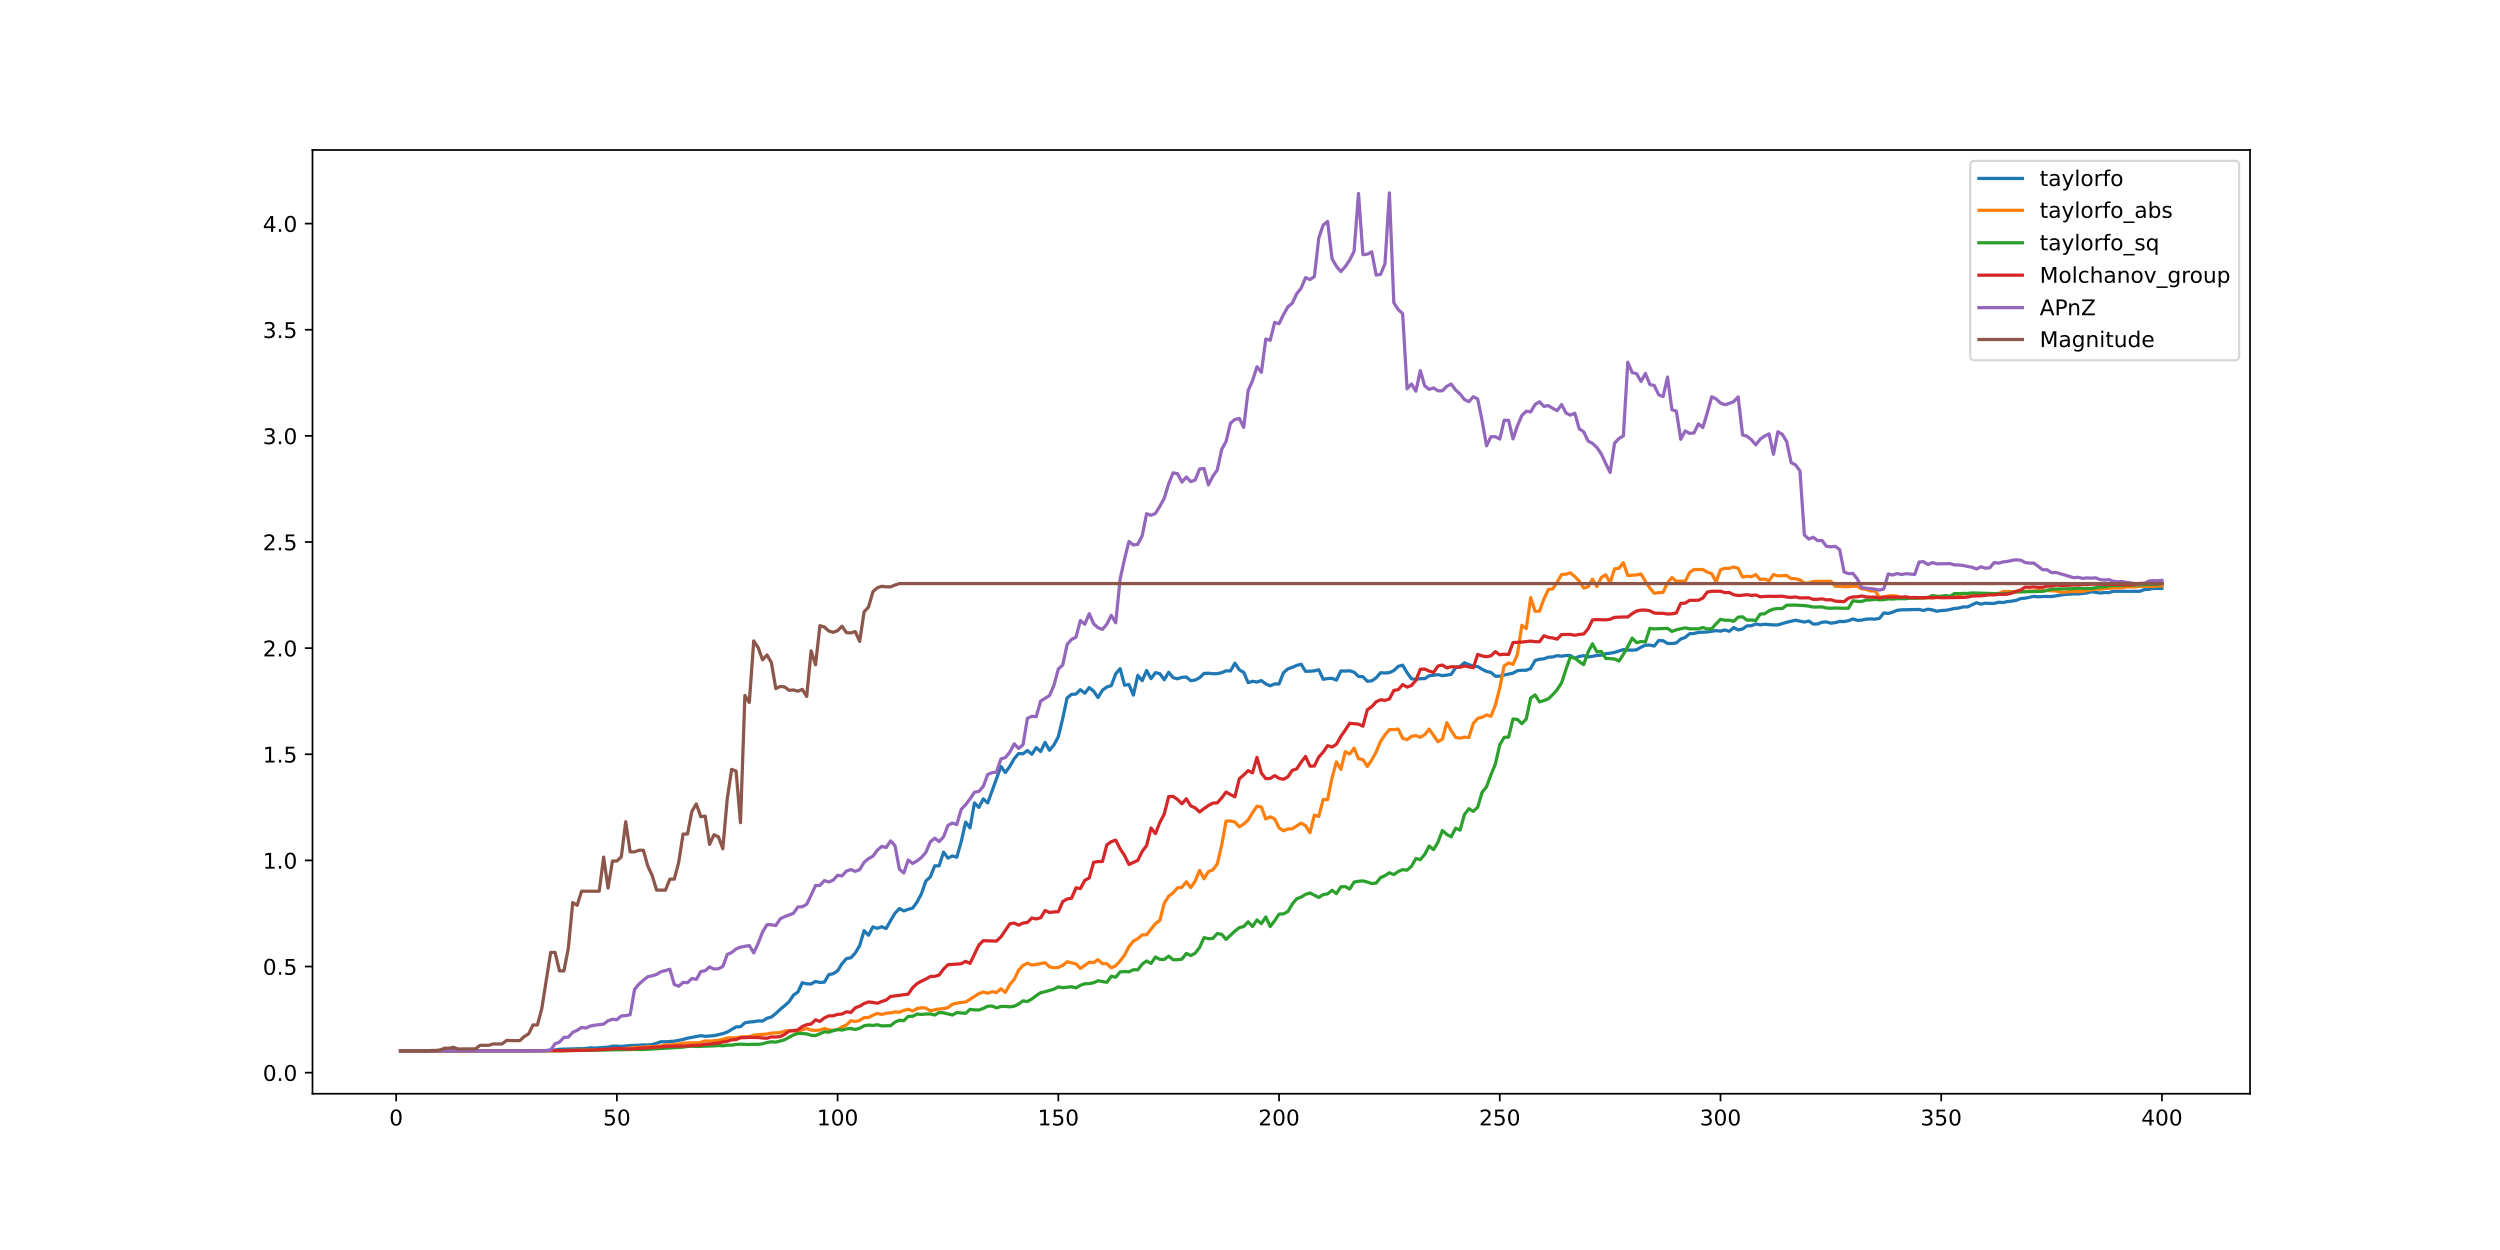 <?xml version="1.0" encoding="utf-8" standalone="no"?>
<!DOCTYPE svg PUBLIC "-//W3C//DTD SVG 1.1//EN"
  "http://www.w3.org/Graphics/SVG/1.1/DTD/svg11.dtd">
<!-- Created with matplotlib (https://matplotlib.org/) -->
<svg height="576pt" version="1.1" viewBox="0 0 1152 576" width="1152pt" xmlns="http://www.w3.org/2000/svg" xmlns:xlink="http://www.w3.org/1999/xlink">
 <defs>
  <style type="text/css">
*{stroke-linecap:butt;stroke-linejoin:round;}
  </style>
 </defs>
 <g id="figure_1">
  <g id="patch_1">
   <path d="M 0 576 
L 1152 576 
L 1152 0 
L 0 0 
z
" style="fill:#ffffff;"/>
  </g>
  <g id="axes_1">
   <g id="patch_2">
    <path d="M 144 504 
L 1036.8 504 
L 1036.8 69.12 
L 144 69.12 
z
" style="fill:#ffffff;"/>
   </g>
   <g id="matplotlib.axis_1">
    <g id="xtick_1">
     <g id="line2d_1">
      <defs>
       <path d="M 0 0 
L 0 3.5 
" id="m92edbae0d9" style="stroke:#000000;stroke-width:0.8;"/>
      </defs>
      <g>
       <use style="stroke:#000000;stroke-width:0.8;" x="182.548" xlink:href="#m92edbae0d9" y="504"/>
      </g>
     </g>
     <g id="text_1">
      <!-- 0 -->
      <defs>
       <path d="M 31.781 66.406 
Q 24.172 66.406 20.328 58.906 
Q 16.5 51.422 16.5 36.375 
Q 16.5 21.391 20.328 13.891 
Q 24.172 6.391 31.781 6.391 
Q 39.453 6.391 43.281 13.891 
Q 47.125 21.391 47.125 36.375 
Q 47.125 51.422 43.281 58.906 
Q 39.453 66.406 31.781 66.406 
z
M 31.781 74.219 
Q 44.047 74.219 50.516 64.516 
Q 56.984 54.828 56.984 36.375 
Q 56.984 17.969 50.516 8.266 
Q 44.047 -1.422 31.781 -1.422 
Q 19.531 -1.422 13.062 8.266 
Q 6.594 17.969 6.594 36.375 
Q 6.594 54.828 13.062 64.516 
Q 19.531 74.219 31.781 74.219 
z
" id="DejaVuSans-48"/>
      </defs>
      <g transform="translate(179.366 518.598)scale(0.1 -0.1)">
       <use xlink:href="#DejaVuSans-48"/>
      </g>
     </g>
    </g>
    <g id="xtick_2">
     <g id="line2d_2">
      <g>
       <use style="stroke:#000000;stroke-width:0.8;" x="284.256" xlink:href="#m92edbae0d9" y="504"/>
      </g>
     </g>
     <g id="text_2">
      <!-- 50 -->
      <defs>
       <path d="M 10.797 72.906 
L 49.516 72.906 
L 49.516 64.594 
L 19.828 64.594 
L 19.828 46.734 
Q 21.969 47.469 24.109 47.828 
Q 26.266 48.188 28.422 48.188 
Q 40.625 48.188 47.75 41.5 
Q 54.891 34.812 54.891 23.391 
Q 54.891 11.625 47.562 5.094 
Q 40.234 -1.422 26.906 -1.422 
Q 22.312 -1.422 17.547 -0.641 
Q 12.797 0.141 7.719 1.703 
L 7.719 11.625 
Q 12.109 9.234 16.797 8.062 
Q 21.484 6.891 26.703 6.891 
Q 35.156 6.891 40.078 11.328 
Q 45.016 15.766 45.016 23.391 
Q 45.016 31 40.078 35.438 
Q 35.156 39.891 26.703 39.891 
Q 22.75 39.891 18.812 39.016 
Q 14.891 38.141 10.797 36.281 
z
" id="DejaVuSans-53"/>
      </defs>
      <g transform="translate(277.894 518.598)scale(0.1 -0.1)">
       <use xlink:href="#DejaVuSans-53"/>
       <use x="63.623" xlink:href="#DejaVuSans-48"/>
      </g>
     </g>
    </g>
    <g id="xtick_3">
     <g id="line2d_3">
      <g>
       <use style="stroke:#000000;stroke-width:0.8;" x="385.965" xlink:href="#m92edbae0d9" y="504"/>
      </g>
     </g>
     <g id="text_3">
      <!-- 100 -->
      <defs>
       <path d="M 12.406 8.297 
L 28.516 8.297 
L 28.516 63.922 
L 10.984 60.406 
L 10.984 69.391 
L 28.422 72.906 
L 38.281 72.906 
L 38.281 8.297 
L 54.391 8.297 
L 54.391 0 
L 12.406 0 
z
" id="DejaVuSans-49"/>
      </defs>
      <g transform="translate(376.422 518.598)scale(0.1 -0.1)">
       <use xlink:href="#DejaVuSans-49"/>
       <use x="63.623" xlink:href="#DejaVuSans-48"/>
       <use x="127.246" xlink:href="#DejaVuSans-48"/>
      </g>
     </g>
    </g>
    <g id="xtick_4">
     <g id="line2d_4">
      <g>
       <use style="stroke:#000000;stroke-width:0.8;" x="487.674" xlink:href="#m92edbae0d9" y="504"/>
      </g>
     </g>
     <g id="text_4">
      <!-- 150 -->
      <g transform="translate(478.13 518.598)scale(0.1 -0.1)">
       <use xlink:href="#DejaVuSans-49"/>
       <use x="63.623" xlink:href="#DejaVuSans-53"/>
       <use x="127.246" xlink:href="#DejaVuSans-48"/>
      </g>
     </g>
    </g>
    <g id="xtick_5">
     <g id="line2d_5">
      <g>
       <use style="stroke:#000000;stroke-width:0.8;" x="589.383" xlink:href="#m92edbae0d9" y="504"/>
      </g>
     </g>
     <g id="text_5">
      <!-- 200 -->
      <defs>
       <path d="M 19.188 8.297 
L 53.609 8.297 
L 53.609 0 
L 7.328 0 
L 7.328 8.297 
Q 12.938 14.109 22.625 23.891 
Q 32.328 33.688 34.812 36.531 
Q 39.547 41.844 41.422 45.531 
Q 43.312 49.219 43.312 52.781 
Q 43.312 58.594 39.234 62.25 
Q 35.156 65.922 28.609 65.922 
Q 23.969 65.922 18.812 64.312 
Q 13.672 62.703 7.812 59.422 
L 7.812 69.391 
Q 13.766 71.781 18.938 73 
Q 24.125 74.219 28.422 74.219 
Q 39.75 74.219 46.484 68.547 
Q 53.219 62.891 53.219 53.422 
Q 53.219 48.922 51.531 44.891 
Q 49.859 40.875 45.406 35.406 
Q 44.188 33.984 37.641 27.219 
Q 31.109 20.453 19.188 8.297 
z
" id="DejaVuSans-50"/>
      </defs>
      <g transform="translate(579.839 518.598)scale(0.1 -0.1)">
       <use xlink:href="#DejaVuSans-50"/>
       <use x="63.623" xlink:href="#DejaVuSans-48"/>
       <use x="127.246" xlink:href="#DejaVuSans-48"/>
      </g>
     </g>
    </g>
    <g id="xtick_6">
     <g id="line2d_6">
      <g>
       <use style="stroke:#000000;stroke-width:0.8;" x="691.092" xlink:href="#m92edbae0d9" y="504"/>
      </g>
     </g>
     <g id="text_6">
      <!-- 250 -->
      <g transform="translate(681.548 518.598)scale(0.1 -0.1)">
       <use xlink:href="#DejaVuSans-50"/>
       <use x="63.623" xlink:href="#DejaVuSans-53"/>
       <use x="127.246" xlink:href="#DejaVuSans-48"/>
      </g>
     </g>
    </g>
    <g id="xtick_7">
     <g id="line2d_7">
      <g>
       <use style="stroke:#000000;stroke-width:0.8;" x="792.801" xlink:href="#m92edbae0d9" y="504"/>
      </g>
     </g>
     <g id="text_7">
      <!-- 300 -->
      <defs>
       <path d="M 40.578 39.312 
Q 47.656 37.797 51.625 33 
Q 55.609 28.219 55.609 21.188 
Q 55.609 10.406 48.188 4.484 
Q 40.766 -1.422 27.094 -1.422 
Q 22.516 -1.422 17.656 -0.516 
Q 12.797 0.391 7.625 2.203 
L 7.625 11.719 
Q 11.719 9.328 16.594 8.109 
Q 21.484 6.891 26.812 6.891 
Q 36.078 6.891 40.938 10.547 
Q 45.797 14.203 45.797 21.188 
Q 45.797 27.641 41.281 31.266 
Q 36.766 34.906 28.719 34.906 
L 20.219 34.906 
L 20.219 43.016 
L 29.109 43.016 
Q 36.375 43.016 40.234 45.922 
Q 44.094 48.828 44.094 54.297 
Q 44.094 59.906 40.109 62.906 
Q 36.141 65.922 28.719 65.922 
Q 24.656 65.922 20.016 65.031 
Q 15.375 64.156 9.812 62.312 
L 9.812 71.094 
Q 15.438 72.656 20.344 73.438 
Q 25.25 74.219 29.594 74.219 
Q 40.828 74.219 47.359 69.109 
Q 53.906 64.016 53.906 55.328 
Q 53.906 49.266 50.438 45.094 
Q 46.969 40.922 40.578 39.312 
z
" id="DejaVuSans-51"/>
      </defs>
      <g transform="translate(783.257 518.598)scale(0.1 -0.1)">
       <use xlink:href="#DejaVuSans-51"/>
       <use x="63.623" xlink:href="#DejaVuSans-48"/>
       <use x="127.246" xlink:href="#DejaVuSans-48"/>
      </g>
     </g>
    </g>
    <g id="xtick_8">
     <g id="line2d_8">
      <g>
       <use style="stroke:#000000;stroke-width:0.8;" x="894.509" xlink:href="#m92edbae0d9" y="504"/>
      </g>
     </g>
     <g id="text_8">
      <!-- 350 -->
      <g transform="translate(884.966 518.598)scale(0.1 -0.1)">
       <use xlink:href="#DejaVuSans-51"/>
       <use x="63.623" xlink:href="#DejaVuSans-53"/>
       <use x="127.246" xlink:href="#DejaVuSans-48"/>
      </g>
     </g>
    </g>
    <g id="xtick_9">
     <g id="line2d_9">
      <g>
       <use style="stroke:#000000;stroke-width:0.8;" x="996.218" xlink:href="#m92edbae0d9" y="504"/>
      </g>
     </g>
     <g id="text_9">
      <!-- 400 -->
      <defs>
       <path d="M 37.797 64.312 
L 12.891 25.391 
L 37.797 25.391 
z
M 35.203 72.906 
L 47.609 72.906 
L 47.609 25.391 
L 58.016 25.391 
L 58.016 17.188 
L 47.609 17.188 
L 47.609 0 
L 37.797 0 
L 37.797 17.188 
L 4.891 17.188 
L 4.891 26.703 
z
" id="DejaVuSans-52"/>
      </defs>
      <g transform="translate(986.674 518.598)scale(0.1 -0.1)">
       <use xlink:href="#DejaVuSans-52"/>
       <use x="63.623" xlink:href="#DejaVuSans-48"/>
       <use x="127.246" xlink:href="#DejaVuSans-48"/>
      </g>
     </g>
    </g>
   </g>
   <g id="matplotlib.axis_2">
    <g id="ytick_1">
     <g id="line2d_10">
      <defs>
       <path d="M 0 0 
L -3.5 0 
" id="m81c1255d1f" style="stroke:#000000;stroke-width:0.8;"/>
      </defs>
      <g>
       <use style="stroke:#000000;stroke-width:0.8;" x="144" xlink:href="#m81c1255d1f" y="494.293"/>
      </g>
     </g>
     <g id="text_10">
      <!-- 0.0 -->
      <defs>
       <path d="M 10.688 12.406 
L 21 12.406 
L 21 0 
L 10.688 0 
z
" id="DejaVuSans-46"/>
      </defs>
      <g transform="translate(121.097 498.092)scale(0.1 -0.1)">
       <use xlink:href="#DejaVuSans-48"/>
       <use x="63.623" xlink:href="#DejaVuSans-46"/>
       <use x="95.41" xlink:href="#DejaVuSans-48"/>
      </g>
     </g>
    </g>
    <g id="ytick_2">
     <g id="line2d_11">
      <g>
       <use style="stroke:#000000;stroke-width:0.8;" x="144" xlink:href="#m81c1255d1f" y="445.387"/>
      </g>
     </g>
     <g id="text_11">
      <!-- 0.5 -->
      <g transform="translate(121.097 449.186)scale(0.1 -0.1)">
       <use xlink:href="#DejaVuSans-48"/>
       <use x="63.623" xlink:href="#DejaVuSans-46"/>
       <use x="95.41" xlink:href="#DejaVuSans-53"/>
      </g>
     </g>
    </g>
    <g id="ytick_3">
     <g id="line2d_12">
      <g>
       <use style="stroke:#000000;stroke-width:0.8;" x="144" xlink:href="#m81c1255d1f" y="396.481"/>
      </g>
     </g>
     <g id="text_12">
      <!-- 1.0 -->
      <g transform="translate(121.097 400.28)scale(0.1 -0.1)">
       <use xlink:href="#DejaVuSans-49"/>
       <use x="63.623" xlink:href="#DejaVuSans-46"/>
       <use x="95.41" xlink:href="#DejaVuSans-48"/>
      </g>
     </g>
    </g>
    <g id="ytick_4">
     <g id="line2d_13">
      <g>
       <use style="stroke:#000000;stroke-width:0.8;" x="144" xlink:href="#m81c1255d1f" y="347.575"/>
      </g>
     </g>
     <g id="text_13">
      <!-- 1.5 -->
      <g transform="translate(121.097 351.374)scale(0.1 -0.1)">
       <use xlink:href="#DejaVuSans-49"/>
       <use x="63.623" xlink:href="#DejaVuSans-46"/>
       <use x="95.41" xlink:href="#DejaVuSans-53"/>
      </g>
     </g>
    </g>
    <g id="ytick_5">
     <g id="line2d_14">
      <g>
       <use style="stroke:#000000;stroke-width:0.8;" x="144" xlink:href="#m81c1255d1f" y="298.669"/>
      </g>
     </g>
     <g id="text_14">
      <!-- 2.0 -->
      <g transform="translate(121.097 302.468)scale(0.1 -0.1)">
       <use xlink:href="#DejaVuSans-50"/>
       <use x="63.623" xlink:href="#DejaVuSans-46"/>
       <use x="95.41" xlink:href="#DejaVuSans-48"/>
      </g>
     </g>
    </g>
    <g id="ytick_6">
     <g id="line2d_15">
      <g>
       <use style="stroke:#000000;stroke-width:0.8;" x="144" xlink:href="#m81c1255d1f" y="249.763"/>
      </g>
     </g>
     <g id="text_15">
      <!-- 2.5 -->
      <g transform="translate(121.097 253.563)scale(0.1 -0.1)">
       <use xlink:href="#DejaVuSans-50"/>
       <use x="63.623" xlink:href="#DejaVuSans-46"/>
       <use x="95.41" xlink:href="#DejaVuSans-53"/>
      </g>
     </g>
    </g>
    <g id="ytick_7">
     <g id="line2d_16">
      <g>
       <use style="stroke:#000000;stroke-width:0.8;" x="144" xlink:href="#m81c1255d1f" y="200.857"/>
      </g>
     </g>
     <g id="text_16">
      <!-- 3.0 -->
      <g transform="translate(121.097 204.657)scale(0.1 -0.1)">
       <use xlink:href="#DejaVuSans-51"/>
       <use x="63.623" xlink:href="#DejaVuSans-46"/>
       <use x="95.41" xlink:href="#DejaVuSans-48"/>
      </g>
     </g>
    </g>
    <g id="ytick_8">
     <g id="line2d_17">
      <g>
       <use style="stroke:#000000;stroke-width:0.8;" x="144" xlink:href="#m81c1255d1f" y="151.952"/>
      </g>
     </g>
     <g id="text_17">
      <!-- 3.5 -->
      <g transform="translate(121.097 155.751)scale(0.1 -0.1)">
       <use xlink:href="#DejaVuSans-51"/>
       <use x="63.623" xlink:href="#DejaVuSans-46"/>
       <use x="95.41" xlink:href="#DejaVuSans-53"/>
      </g>
     </g>
    </g>
    <g id="ytick_9">
     <g id="line2d_18">
      <g>
       <use style="stroke:#000000;stroke-width:0.8;" x="144" xlink:href="#m81c1255d1f" y="103.046"/>
      </g>
     </g>
     <g id="text_18">
      <!-- 4.0 -->
      <g transform="translate(121.097 106.845)scale(0.1 -0.1)">
       <use xlink:href="#DejaVuSans-52"/>
       <use x="63.623" xlink:href="#DejaVuSans-46"/>
       <use x="95.41" xlink:href="#DejaVuSans-48"/>
      </g>
     </g>
    </g>
   </g>
   <g id="line2d_19">
    <path clip-path="url(#pe3fe79b1be)" d="M 184.582 484.233 
L 251.71 484.137 
L 253.744 483.883 
L 255.778 483.839 
L 257.812 483.507 
L 265.949 483.258 
L 267.983 483.28 
L 270.017 483.129 
L 272.051 482.833 
L 274.086 482.965 
L 280.188 482.525 
L 282.222 482.069 
L 284.256 482.066 
L 286.291 482.206 
L 290.359 481.78 
L 294.427 481.645 
L 296.462 481.482 
L 298.496 481.518 
L 300.53 481.33 
L 302.564 480.736 
L 304.598 480.026 
L 306.632 480.043 
L 310.701 479.79 
L 314.769 478.989 
L 316.803 478.398 
L 322.906 477.241 
L 324.94 477.525 
L 329.008 477.238 
L 333.077 476.295 
L 335.111 475.573 
L 339.179 473.197 
L 341.213 473.091 
L 343.248 471.325 
L 345.282 470.958 
L 347.316 470.805 
L 349.35 470.433 
L 351.384 470.516 
L 353.418 469.221 
L 355.453 468.65 
L 357.487 467.024 
L 359.521 465.094 
L 361.555 463.44 
L 363.589 461.618 
L 365.624 458.548 
L 367.658 457.153 
L 369.692 452.836 
L 371.726 453.337 
L 373.76 453.424 
L 375.794 452.254 
L 377.829 452.711 
L 379.863 452.577 
L 381.897 449.112 
L 383.931 448.683 
L 385.965 447.37 
L 387.999 444.054 
L 390.034 441.715 
L 392.068 441.362 
L 394.102 439.141 
L 396.136 435.736 
L 398.17 428.851 
L 400.205 430.943 
L 402.239 427.11 
L 404.273 427.786 
L 406.307 427.064 
L 408.341 427.869 
L 410.375 424.229 
L 412.41 420.823 
L 414.444 418.666 
L 416.478 419.747 
L 418.512 419.015 
L 420.546 418.483 
L 422.58 415.669 
L 424.615 411.789 
L 426.649 405.95 
L 428.683 404.101 
L 430.717 398.962 
L 432.751 398.986 
L 434.786 392.662 
L 436.82 395.413 
L 438.854 394.437 
L 440.888 394.996 
L 442.922 387.876 
L 444.956 378.804 
L 446.991 381.499 
L 449.025 369.999 
L 451.059 372.051 
L 453.093 368.124 
L 455.127 369.985 
L 461.23 353.208 
L 463.264 355.98 
L 465.298 353.178 
L 467.332 349.595 
L 469.367 347.236 
L 471.401 347.348 
L 473.435 345.843 
L 475.469 347.576 
L 477.503 344.509 
L 479.537 346.305 
L 481.572 342.105 
L 483.606 345.729 
L 485.64 343.291 
L 487.674 339.452 
L 489.708 331.048 
L 491.742 321.563 
L 493.777 319.969 
L 495.811 319.82 
L 497.845 317.814 
L 499.879 319.425 
L 501.913 316.847 
L 503.948 318.488 
L 505.982 321.435 
L 508.016 318.043 
L 510.05 316.558 
L 512.084 315.928 
L 514.118 310.492 
L 516.153 308.127 
L 518.187 315.727 
L 520.221 315.416 
L 522.255 320.313 
L 524.289 311.234 
L 526.323 313.667 
L 528.358 308.982 
L 530.392 312.713 
L 532.426 309.949 
L 534.46 310.423 
L 536.494 313.228 
L 538.529 309.775 
L 540.563 312.274 
L 542.597 312.781 
L 544.631 312.115 
L 546.665 311.981 
L 548.699 313.653 
L 550.734 313.364 
L 552.768 312.294 
L 554.802 310.307 
L 556.836 310.233 
L 558.87 310.441 
L 560.904 310.423 
L 562.939 309.98 
L 564.973 309.117 
L 567.007 309.176 
L 569.041 305.607 
L 571.075 308.626 
L 573.11 309.853 
L 575.144 314.554 
L 577.178 313.943 
L 579.212 314.273 
L 581.246 313.622 
L 583.28 315.137 
L 585.315 316.037 
L 587.349 315.135 
L 589.383 315.187 
L 591.417 309.986 
L 593.451 308.217 
L 595.485 307.495 
L 597.52 306.612 
L 599.554 306.059 
L 601.588 309.333 
L 603.622 309.308 
L 605.656 309.127 
L 607.69 308.627 
L 609.725 313.016 
L 611.759 312.681 
L 613.793 312.577 
L 615.827 313.403 
L 617.861 309.181 
L 619.896 309.212 
L 621.93 309.115 
L 623.964 309.732 
L 625.998 311.689 
L 628.032 311.85 
L 630.066 313.923 
L 632.101 313.736 
L 634.135 312.341 
L 636.169 309.985 
L 638.203 310.131 
L 640.237 309.947 
L 642.271 308.983 
L 644.306 307.08 
L 646.34 306.505 
L 648.374 309.937 
L 650.408 312.784 
L 652.442 313.03 
L 654.477 312.733 
L 656.511 312.721 
L 658.545 311.395 
L 662.613 310.882 
L 664.647 311.346 
L 666.682 311.101 
L 668.716 310.721 
L 670.75 307.678 
L 672.784 307.059 
L 674.818 305.393 
L 676.852 306.269 
L 678.887 306.959 
L 680.921 307.148 
L 682.955 308.388 
L 684.989 309.405 
L 687.023 309.847 
L 689.058 311.599 
L 691.092 311.591 
L 693.126 311.038 
L 697.194 310.182 
L 699.228 309.048 
L 701.263 308.856 
L 703.297 308.86 
L 705.331 308.033 
L 707.365 304.356 
L 709.399 303.777 
L 711.433 303.579 
L 713.468 302.834 
L 715.502 302.737 
L 717.536 302.129 
L 719.57 302.374 
L 721.604 302.042 
L 723.639 302.063 
L 725.673 303.37 
L 727.707 302.468 
L 729.741 302.135 
L 731.775 302.694 
L 733.809 302.43 
L 735.844 302.012 
L 737.878 301.897 
L 739.912 301.21 
L 741.946 301.01 
L 743.98 300.631 
L 748.049 299.327 
L 750.083 299.537 
L 752.117 299.598 
L 754.151 299.412 
L 756.185 298.208 
L 758.22 297.305 
L 760.254 297.25 
L 762.288 297.699 
L 764.322 295.15 
L 766.356 295.252 
L 768.39 296.473 
L 770.425 296.547 
L 772.459 296.236 
L 774.493 294.463 
L 776.527 293.748 
L 778.561 292.01 
L 780.595 291.919 
L 782.63 291.406 
L 786.698 291.208 
L 790.766 290.592 
L 792.801 290.824 
L 794.835 290.301 
L 796.869 290.902 
L 798.903 289.174 
L 800.937 290.278 
L 802.971 289.836 
L 805.006 288.405 
L 807.04 288.345 
L 809.074 287.517 
L 811.108 287.924 
L 813.142 287.655 
L 817.211 287.979 
L 819.245 287.954 
L 823.313 286.758 
L 827.382 285.798 
L 831.45 286.636 
L 833.484 286.172 
L 835.518 287.571 
L 837.552 287.511 
L 839.587 286.729 
L 841.621 286.569 
L 843.655 287.158 
L 845.689 286.907 
L 847.723 286.355 
L 849.757 286.434 
L 851.792 286.019 
L 853.826 285.196 
L 855.86 285.851 
L 857.894 285.752 
L 859.928 285.282 
L 861.963 285.206 
L 863.997 285.288 
L 866.031 284.979 
L 868.065 282.432 
L 870.099 282.687 
L 872.133 282.094 
L 874.168 281.234 
L 876.202 281.008 
L 884.338 280.84 
L 886.373 281.32 
L 888.407 280.702 
L 890.441 281.049 
L 892.475 281.674 
L 894.509 281.342 
L 896.544 281.22 
L 898.578 280.867 
L 900.612 280.376 
L 902.646 280.184 
L 904.68 279.651 
L 906.714 279.651 
L 910.783 277.726 
L 912.817 278.401 
L 914.851 277.95 
L 916.885 278.072 
L 918.919 278.062 
L 920.954 277.503 
L 922.988 277.635 
L 925.022 277.207 
L 927.056 277.001 
L 929.09 276.629 
L 931.125 275.821 
L 933.159 275.636 
L 937.227 274.801 
L 939.261 275.01 
L 941.295 274.881 
L 945.364 274.867 
L 951.466 273.936 
L 955.535 273.647 
L 957.569 273.701 
L 961.637 273.245 
L 963.671 272.644 
L 967.74 273.26 
L 969.774 273.054 
L 971.808 273.068 
L 973.842 272.483 
L 979.945 272.486 
L 986.047 272.482 
L 988.081 271.688 
L 990.116 271.541 
L 992.15 271.177 
L 996.218 271.129 
L 996.218 271.129 
" style="fill:none;stroke:#1f77b4;stroke-linecap:square;stroke-width:1.5;"/>
   </g>
   <g id="line2d_20">
    <path clip-path="url(#pe3fe79b1be)" d="M 184.582 484.233 
L 257.812 484.15 
L 265.949 483.969 
L 272.051 483.793 
L 280.188 483.611 
L 290.359 482.987 
L 292.393 482.699 
L 296.462 482.541 
L 298.496 482.306 
L 300.53 482.328 
L 304.598 481.955 
L 306.632 481.429 
L 308.667 481.504 
L 312.735 481.069 
L 314.769 480.7 
L 318.837 480.532 
L 320.872 480.575 
L 322.906 480.32 
L 324.94 479.638 
L 326.974 479.755 
L 331.043 479.36 
L 333.077 478.919 
L 335.111 478.288 
L 339.179 478.197 
L 341.213 477.828 
L 345.282 477.67 
L 347.316 477.062 
L 349.35 476.727 
L 351.384 476.686 
L 353.418 476.473 
L 355.453 476.066 
L 359.521 475.821 
L 361.555 475.145 
L 363.589 474.954 
L 365.624 474.922 
L 367.658 475.346 
L 369.692 474.528 
L 371.726 473.881 
L 373.76 474.682 
L 375.794 474.829 
L 377.829 474.617 
L 379.863 473.936 
L 381.897 474.575 
L 383.931 474.808 
L 385.965 474.446 
L 387.999 473.205 
L 390.034 472.3 
L 392.068 470.353 
L 394.102 470.732 
L 396.136 470.201 
L 398.17 468.897 
L 400.205 468.865 
L 402.239 467.825 
L 404.273 466.964 
L 406.307 467.466 
L 408.341 466.909 
L 410.375 466.726 
L 412.41 466.309 
L 414.444 466.411 
L 416.478 465.607 
L 418.512 465.093 
L 420.546 465.871 
L 422.58 464.736 
L 424.615 464.367 
L 426.649 464.519 
L 428.683 465.807 
L 430.717 465.31 
L 432.751 464.941 
L 434.786 464.76 
L 436.82 464.31 
L 438.854 462.777 
L 440.888 462.243 
L 442.922 461.927 
L 444.956 461.738 
L 451.059 457.875 
L 453.093 457.092 
L 455.127 457.706 
L 457.161 456.963 
L 459.196 457.357 
L 461.23 455.618 
L 463.264 457.313 
L 465.298 453.668 
L 467.332 451.349 
L 469.367 447.1 
L 471.401 444.859 
L 473.435 443.848 
L 475.469 444.683 
L 477.503 444.415 
L 481.572 443.604 
L 483.606 445.483 
L 485.64 445.969 
L 487.674 445.801 
L 489.708 444.839 
L 491.742 443.169 
L 495.811 444.171 
L 497.845 446.262 
L 501.913 443.423 
L 503.948 443.538 
L 505.982 442.242 
L 508.016 444.089 
L 510.05 444.087 
L 512.084 445.964 
L 514.118 445.012 
L 516.153 442.846 
L 518.187 440.061 
L 520.221 436.202 
L 522.255 433.682 
L 524.289 432.542 
L 526.323 430.789 
L 528.358 430.725 
L 532.426 425.605 
L 534.46 424.127 
L 536.494 416.161 
L 538.529 412.969 
L 540.563 411.408 
L 542.597 409.132 
L 544.631 408.854 
L 546.665 406.318 
L 548.699 409 
L 550.734 405.989 
L 552.768 401.074 
L 554.802 404.905 
L 556.836 401.668 
L 558.87 400.808 
L 560.904 398.176 
L 562.939 389.53 
L 564.973 378.352 
L 567.007 378.306 
L 569.041 378.778 
L 571.075 381.004 
L 573.11 379.71 
L 575.144 377.87 
L 577.178 374.466 
L 579.212 371.502 
L 581.246 371.884 
L 583.28 377.408 
L 585.315 376.393 
L 587.349 377.335 
L 589.383 381.469 
L 591.417 382.804 
L 593.451 382.012 
L 595.485 381.892 
L 599.554 379.288 
L 601.588 380.453 
L 603.622 383.711 
L 605.656 375.575 
L 607.69 376.234 
L 609.725 368.402 
L 611.759 368.484 
L 613.793 358.456 
L 615.827 351.051 
L 617.861 354.554 
L 619.896 346.369 
L 621.93 347.464 
L 623.964 344.75 
L 625.998 349.607 
L 628.032 350.031 
L 630.066 353.17 
L 632.101 350.195 
L 634.135 346.489 
L 636.169 341.638 
L 638.203 338.625 
L 640.237 336.153 
L 642.271 336.207 
L 644.306 335.953 
L 646.34 340.227 
L 648.374 340.828 
L 650.408 339.315 
L 652.442 338.983 
L 654.477 339.747 
L 656.511 338.524 
L 658.545 335.973 
L 662.613 341.786 
L 664.647 340.596 
L 666.682 333.014 
L 668.716 336.672 
L 670.75 339.772 
L 672.784 340.155 
L 674.818 339.696 
L 676.852 339.818 
L 678.887 333.389 
L 680.921 331.019 
L 682.955 330.52 
L 684.989 329.441 
L 687.023 330.071 
L 689.058 324.948 
L 691.092 317.039 
L 693.126 306.823 
L 695.16 305.493 
L 697.194 306.115 
L 699.228 301.628 
L 701.263 288.105 
L 703.297 289.658 
L 705.331 275.404 
L 707.365 281.656 
L 709.399 281.611 
L 711.433 276.053 
L 713.468 271.621 
L 715.502 271.353 
L 717.536 268.267 
L 719.57 264.744 
L 721.604 264.581 
L 723.639 263.971 
L 725.673 265.68 
L 727.707 267.805 
L 729.741 270.98 
L 731.775 270.396 
L 733.809 266.909 
L 735.844 270.297 
L 737.878 266.118 
L 739.912 264.872 
L 741.946 268.567 
L 743.98 262.137 
L 746.014 261.815 
L 748.049 259.284 
L 750.083 265.213 
L 754.151 264.912 
L 756.185 264.476 
L 758.22 267.946 
L 760.254 270.999 
L 762.288 273.391 
L 764.322 273.1 
L 766.356 272.953 
L 768.39 268.549 
L 770.425 266.107 
L 772.459 267.931 
L 774.493 267.735 
L 776.527 267.907 
L 778.561 263.835 
L 780.595 262.409 
L 784.664 262.444 
L 786.698 263.65 
L 788.732 264.323 
L 790.766 268.124 
L 792.801 262.55 
L 794.835 261.887 
L 796.869 261.892 
L 798.903 261.248 
L 800.937 261.861 
L 802.971 265.913 
L 805.006 265.527 
L 807.04 265.788 
L 809.074 264.786 
L 811.108 267.06 
L 813.142 266.805 
L 815.176 267.572 
L 817.211 264.747 
L 819.245 265.361 
L 823.313 265.179 
L 825.347 266.67 
L 827.382 266.655 
L 829.416 267.241 
L 831.45 268.63 
L 833.484 268.696 
L 835.518 267.927 
L 839.587 267.853 
L 843.655 267.84 
L 845.689 270.171 
L 847.723 270.151 
L 849.757 270.314 
L 851.792 270.308 
L 853.826 270.109 
L 855.86 270.19 
L 857.894 271.342 
L 859.928 271.634 
L 861.963 272.289 
L 863.997 272.263 
L 866.031 275.242 
L 868.065 275.039 
L 870.099 274.653 
L 872.133 274.509 
L 874.168 274.706 
L 876.202 275.647 
L 878.236 275.76 
L 880.27 275.6 
L 882.304 275.591 
L 884.338 275.373 
L 888.407 275.475 
L 894.509 275.286 
L 898.578 274.776 
L 900.612 274.491 
L 902.646 274.422 
L 904.68 273.531 
L 906.714 273.74 
L 908.749 273.585 
L 914.851 273.592 
L 918.919 273.581 
L 920.954 273.576 
L 922.988 272.602 
L 927.056 272.576 
L 931.125 272.675 
L 935.193 272.363 
L 937.227 272.352 
L 939.261 272.11 
L 943.33 272.077 
L 945.364 272.244 
L 947.398 272.262 
L 949.432 272.873 
L 951.466 272.898 
L 953.5 272.618 
L 957.569 272.555 
L 959.603 272.527 
L 961.637 272.089 
L 965.706 271.451 
L 967.74 271.549 
L 969.774 271.2 
L 975.876 270.839 
L 977.911 270.849 
L 979.945 270.431 
L 984.013 270.447 
L 986.047 270.121 
L 992.15 270.27 
L 994.184 270 
L 996.218 270.001 
L 996.218 270.001 
" style="fill:none;stroke:#ff7f0e;stroke-linecap:square;stroke-width:1.5;"/>
   </g>
   <g id="line2d_21">
    <path clip-path="url(#pe3fe79b1be)" d="M 184.582 484.233 
L 259.846 484.124 
L 278.154 483.839 
L 292.393 483.583 
L 296.462 483.618 
L 300.53 483.391 
L 314.769 482.521 
L 316.803 482.181 
L 318.837 482.089 
L 320.872 482.222 
L 329.008 481.943 
L 331.043 481.754 
L 333.077 481.917 
L 335.111 481.58 
L 337.145 481.616 
L 339.179 481.271 
L 341.213 481.164 
L 345.282 481.316 
L 347.316 481.198 
L 349.35 481.235 
L 351.384 480.972 
L 353.418 480.393 
L 355.453 480.049 
L 357.487 480.214 
L 361.555 479.127 
L 363.589 477.958 
L 365.624 476.922 
L 367.658 476.16 
L 371.726 476.399 
L 373.76 477.058 
L 375.794 477.198 
L 379.863 475.446 
L 381.897 475.634 
L 383.931 474.945 
L 385.965 474.392 
L 387.999 474.666 
L 390.034 474.116 
L 392.068 473.938 
L 394.102 474.392 
L 396.136 473.809 
L 398.17 472.681 
L 400.205 472.345 
L 402.239 472.525 
L 404.273 472.2 
L 406.307 472.729 
L 410.375 472.627 
L 412.41 471.005 
L 414.444 470.14 
L 416.478 470.313 
L 418.512 468.338 
L 420.546 468.317 
L 422.58 467.27 
L 424.615 467.449 
L 426.649 467.275 
L 428.683 467.222 
L 430.717 467.721 
L 432.751 466.545 
L 434.786 466.702 
L 438.854 467.722 
L 440.888 466.593 
L 444.956 466.943 
L 446.991 465.125 
L 449.025 465.355 
L 451.059 465.395 
L 453.093 464.685 
L 455.127 463.676 
L 457.161 463.592 
L 459.196 464.419 
L 461.23 463.776 
L 463.264 463.747 
L 465.298 463.958 
L 467.332 463.65 
L 469.367 462.654 
L 471.401 461.185 
L 473.435 461.501 
L 475.469 460.346 
L 477.503 458.777 
L 479.537 457.434 
L 481.572 456.986 
L 485.64 455.81 
L 487.674 454.743 
L 489.708 455.136 
L 493.777 454.7 
L 495.811 455.21 
L 497.845 454.023 
L 499.879 453.322 
L 501.913 453.253 
L 503.948 452.859 
L 505.982 451.926 
L 510.05 452.657 
L 512.084 449.868 
L 514.118 450.287 
L 516.153 447.837 
L 518.187 447.697 
L 520.221 447.82 
L 522.255 446.848 
L 524.289 446.902 
L 526.323 444.273 
L 528.358 442.83 
L 530.392 443.976 
L 532.426 440.985 
L 534.46 442.084 
L 536.494 442.103 
L 538.529 440.585 
L 540.563 442.242 
L 542.597 442.258 
L 544.631 441.95 
L 546.665 439.342 
L 548.699 440.328 
L 550.734 439.246 
L 552.768 436.597 
L 554.802 432.065 
L 556.836 432.529 
L 558.87 432.453 
L 560.904 430.174 
L 562.939 430.538 
L 564.973 432.872 
L 569.041 429.035 
L 571.075 427.462 
L 573.11 426.918 
L 575.144 424.764 
L 577.178 426.93 
L 579.212 423.899 
L 581.246 425.603 
L 583.28 422.543 
L 585.315 426.975 
L 587.349 424.299 
L 589.383 421.238 
L 591.417 421.101 
L 593.451 420.046 
L 595.485 416.581 
L 597.52 414.161 
L 599.554 413.383 
L 601.588 412.137 
L 603.622 411.47 
L 607.69 413.533 
L 609.725 412.23 
L 611.759 411.914 
L 613.793 410.244 
L 615.827 411.795 
L 617.861 408.655 
L 619.896 408.541 
L 621.93 409.668 
L 623.964 406.461 
L 625.998 406.101 
L 628.032 405.924 
L 630.066 406.434 
L 632.101 407.148 
L 634.135 406.919 
L 636.169 404.4 
L 638.203 403.49 
L 640.237 402.17 
L 642.271 403.019 
L 644.306 401.602 
L 646.34 400.724 
L 648.374 400.96 
L 650.408 399.178 
L 652.442 395.596 
L 654.477 396.127 
L 656.511 393.708 
L 658.545 389.839 
L 660.579 391.49 
L 662.613 388.123 
L 664.647 382.708 
L 666.682 384.509 
L 668.716 385.599 
L 670.75 381.644 
L 672.784 382.538 
L 674.818 375.355 
L 676.852 372.643 
L 678.887 373.892 
L 680.921 371.935 
L 682.955 365.078 
L 684.989 362.549 
L 687.023 357.038 
L 689.058 352.11 
L 691.092 343.205 
L 693.126 339.759 
L 695.16 339.673 
L 697.194 331.294 
L 699.228 331.529 
L 701.263 333.466 
L 703.297 331.304 
L 705.331 321.669 
L 707.365 320.187 
L 709.399 323.454 
L 711.433 322.803 
L 713.468 322.03 
L 715.502 320.083 
L 717.536 317.8 
L 719.57 314.636 
L 721.604 308.431 
L 723.639 302.69 
L 725.673 303.242 
L 727.707 304.845 
L 729.741 306.28 
L 731.775 300.502 
L 733.809 296.662 
L 735.844 300.367 
L 737.878 300.186 
L 739.912 303.385 
L 743.98 303.64 
L 746.014 304.635 
L 748.049 301.517 
L 750.083 297.926 
L 752.117 294.055 
L 754.151 296.125 
L 756.185 295.635 
L 758.22 295.821 
L 760.254 289.535 
L 762.288 289.793 
L 768.39 289.542 
L 770.425 290.976 
L 772.459 290.209 
L 776.527 289.32 
L 778.561 289.737 
L 782.63 289.771 
L 784.664 289.153 
L 786.698 289.813 
L 788.732 289.756 
L 790.766 287.46 
L 792.801 285.39 
L 794.835 285.814 
L 796.869 285.802 
L 798.903 286.306 
L 800.937 284.379 
L 802.971 284.235 
L 805.006 285.752 
L 807.04 285.692 
L 809.074 285.929 
L 811.108 282.984 
L 813.142 282.818 
L 815.176 281.459 
L 817.211 280.663 
L 819.245 280.411 
L 821.279 280.448 
L 823.313 278.856 
L 827.382 278.838 
L 831.45 279.069 
L 833.484 279.316 
L 835.518 279.742 
L 839.587 279.675 
L 841.621 280.158 
L 843.655 280.289 
L 845.689 280.159 
L 849.757 280.289 
L 851.792 280.249 
L 853.826 276.822 
L 855.86 277.108 
L 857.894 277.171 
L 859.928 276.454 
L 861.963 276.47 
L 863.997 276.162 
L 866.031 276.382 
L 868.065 276.319 
L 870.099 275.963 
L 872.133 276.069 
L 874.168 275.856 
L 878.236 275.884 
L 880.27 275.586 
L 882.304 275.666 
L 888.407 275.395 
L 890.441 274.433 
L 892.475 274.776 
L 894.509 274.758 
L 896.544 274.446 
L 898.578 274.802 
L 900.612 273.48 
L 902.646 273.577 
L 904.68 273.43 
L 906.714 273.45 
L 908.749 273.211 
L 918.919 273.524 
L 920.954 273.48 
L 922.988 273.622 
L 925.022 273.479 
L 929.09 272.74 
L 933.159 272.684 
L 937.227 272.567 
L 941.295 272.513 
L 945.364 271.457 
L 951.466 271.336 
L 953.5 271.329 
L 957.569 271.102 
L 959.603 271.087 
L 961.637 271.251 
L 963.671 271.106 
L 965.706 270.837 
L 967.74 270.42 
L 969.774 270.432 
L 971.808 269.965 
L 973.842 269.828 
L 977.911 269.772 
L 979.945 269.561 
L 984.013 269.597 
L 990.116 269.348 
L 994.184 269.307 
L 996.218 268.883 
L 996.218 268.883 
" style="fill:none;stroke:#2ca02c;stroke-linecap:square;stroke-width:1.5;"/>
   </g>
   <g id="line2d_22">
    <path clip-path="url(#pe3fe79b1be)" d="M 184.582 484.233 
L 259.846 484.129 
L 267.983 483.988 
L 272.051 483.885 
L 282.222 483.346 
L 284.256 483.098 
L 290.359 483.434 
L 294.427 483.048 
L 300.53 482.73 
L 302.564 482.495 
L 304.598 482.426 
L 306.632 482.171 
L 316.803 481.959 
L 320.872 481.659 
L 322.906 481.609 
L 324.94 481.208 
L 326.974 481.114 
L 331.043 480.615 
L 333.077 480.141 
L 335.111 479.79 
L 337.145 479.171 
L 339.179 479.023 
L 341.213 478.204 
L 345.282 478.058 
L 349.35 478.078 
L 351.384 478.308 
L 353.418 478.426 
L 355.453 477.8 
L 357.487 477.864 
L 359.521 477.65 
L 361.555 476.661 
L 363.589 475.089 
L 365.624 474.92 
L 367.658 474.573 
L 369.692 473.019 
L 371.726 472.176 
L 373.76 471.874 
L 375.794 469.941 
L 377.829 470.674 
L 379.863 469.047 
L 381.897 468.139 
L 383.931 468.046 
L 385.965 467.43 
L 387.999 467.261 
L 390.034 466.211 
L 392.068 466.536 
L 394.102 464.4 
L 396.136 463.651 
L 398.17 462.431 
L 400.205 461.704 
L 402.239 461.91 
L 404.273 462.312 
L 406.307 461.475 
L 408.341 460.829 
L 410.375 459.185 
L 418.512 458.098 
L 420.546 455.139 
L 422.58 453.247 
L 424.615 452.106 
L 426.649 451.161 
L 428.683 449.976 
L 430.717 449.894 
L 432.751 449.307 
L 434.786 446.548 
L 436.82 444.545 
L 440.888 444.25 
L 442.922 444.094 
L 444.956 442.996 
L 446.991 443.931 
L 451.059 435.491 
L 453.093 433.491 
L 459.196 433.654 
L 461.23 431.72 
L 465.298 425.722 
L 467.332 425.341 
L 469.367 426.311 
L 471.401 425.325 
L 473.435 425.076 
L 475.469 423.019 
L 477.503 423.455 
L 479.537 422.896 
L 481.572 419.562 
L 483.606 420.456 
L 485.64 420.223 
L 487.674 420.114 
L 489.708 415.44 
L 491.742 414.244 
L 493.777 413.914 
L 495.811 409.099 
L 497.845 409.47 
L 499.879 405.653 
L 501.913 404.567 
L 503.948 397.356 
L 505.982 397.019 
L 508.016 396.972 
L 510.05 389.293 
L 512.084 387.832 
L 514.118 387.139 
L 516.153 391.124 
L 518.187 394.207 
L 520.221 398.37 
L 524.289 396.457 
L 526.323 392.314 
L 528.358 389.642 
L 530.392 381.551 
L 532.426 384.148 
L 534.46 378.969 
L 536.494 375.066 
L 538.529 367.07 
L 540.563 366.975 
L 542.597 368.395 
L 544.631 370.399 
L 546.665 368.051 
L 548.699 371.36 
L 550.734 372.289 
L 552.768 374.165 
L 554.802 372.593 
L 556.836 371.186 
L 558.87 370.084 
L 560.904 369.959 
L 562.939 367.693 
L 564.973 364.972 
L 567.007 366.146 
L 569.041 367.157 
L 571.075 358.844 
L 573.11 357.124 
L 575.144 355.119 
L 577.178 356.121 
L 579.212 349.019 
L 581.246 356.258 
L 583.28 358.816 
L 585.315 358.712 
L 587.349 357.386 
L 589.383 358.657 
L 591.417 359.085 
L 593.451 357.995 
L 595.485 354.977 
L 597.52 354.291 
L 599.554 351.209 
L 601.588 348.567 
L 603.622 353.026 
L 605.656 352.975 
L 607.69 348.829 
L 609.725 346.567 
L 611.759 343.585 
L 613.793 344.222 
L 615.827 342.977 
L 617.861 339.319 
L 619.896 336.413 
L 621.93 333.291 
L 625.998 333.682 
L 628.032 334.622 
L 630.066 327.054 
L 632.101 325.656 
L 634.135 323.396 
L 636.169 322.456 
L 638.203 322.738 
L 640.237 322.097 
L 642.271 318.126 
L 644.306 317.797 
L 646.34 315.467 
L 648.374 316.64 
L 650.408 315.879 
L 652.442 313.497 
L 654.477 308.384 
L 656.511 308.331 
L 658.545 309.209 
L 660.579 309.9 
L 662.613 306.906 
L 664.647 306.452 
L 666.682 307.769 
L 668.716 307.231 
L 670.75 307.292 
L 672.784 307.477 
L 674.818 306.864 
L 678.887 307.699 
L 680.921 301.558 
L 682.955 302.263 
L 684.989 302.624 
L 687.023 302.213 
L 689.058 300.273 
L 691.092 301.71 
L 693.126 301.469 
L 695.16 301.584 
L 697.194 296.08 
L 701.263 295.869 
L 705.331 295.421 
L 707.365 295.685 
L 709.399 295.7 
L 711.433 292.957 
L 713.468 293.707 
L 715.502 293.986 
L 717.536 294.509 
L 719.57 292.4 
L 723.639 292.365 
L 725.673 292.729 
L 727.707 292.335 
L 729.741 292.167 
L 731.775 289.773 
L 733.809 285.664 
L 735.844 285.519 
L 739.912 285.635 
L 741.946 285.358 
L 743.98 284.471 
L 748.049 284.294 
L 750.083 284.313 
L 752.117 282.752 
L 754.151 281.551 
L 756.185 281.152 
L 758.22 281.119 
L 760.254 281.456 
L 762.288 282.478 
L 764.322 282.605 
L 766.356 282.615 
L 768.39 282.941 
L 770.425 282.847 
L 772.459 282.457 
L 774.493 278.024 
L 776.527 277.934 
L 778.561 276.632 
L 782.63 276.59 
L 784.664 275.603 
L 786.698 272.828 
L 788.732 272.468 
L 792.801 272.441 
L 794.835 273.098 
L 796.869 273.023 
L 798.903 274.078 
L 800.937 274.419 
L 802.971 274.296 
L 805.006 274.021 
L 807.04 274.341 
L 809.074 274.171 
L 811.108 274.983 
L 815.176 274.745 
L 817.211 274.83 
L 821.279 274.735 
L 823.313 275.127 
L 825.347 275.26 
L 827.382 275.097 
L 829.416 275.514 
L 833.484 275.467 
L 835.518 276.187 
L 837.552 276.154 
L 839.587 275.938 
L 841.621 276.416 
L 843.655 276.349 
L 845.689 276.998 
L 849.757 277.242 
L 851.792 275.606 
L 853.826 275.076 
L 855.86 274.997 
L 857.894 274.629 
L 859.928 275.059 
L 861.963 275.159 
L 863.997 275.126 
L 866.031 275.602 
L 868.065 275.132 
L 876.202 275.163 
L 878.236 275.005 
L 880.27 275.407 
L 882.304 275.294 
L 884.338 275.46 
L 886.373 275.449 
L 888.407 275.27 
L 890.441 275.504 
L 892.475 275.225 
L 894.509 275.442 
L 904.68 275.29 
L 906.714 275.108 
L 908.749 274.66 
L 912.817 274.543 
L 916.885 274.075 
L 918.919 274.172 
L 920.954 273.825 
L 922.988 273.918 
L 925.022 273.777 
L 927.056 273.294 
L 929.09 272.444 
L 931.125 271.859 
L 933.159 270.558 
L 935.193 270.611 
L 937.227 270.444 
L 939.261 270.669 
L 941.295 270.615 
L 943.33 270.09 
L 945.364 270.01 
L 947.398 269.612 
L 949.432 269.742 
L 953.5 269.699 
L 955.535 269.495 
L 957.569 269.582 
L 959.603 269.257 
L 961.637 269.412 
L 963.671 269.145 
L 969.774 269.273 
L 975.876 269.298 
L 979.945 269.397 
L 984.013 269.358 
L 986.047 268.813 
L 996.218 268.931 
L 996.218 268.931 
" style="fill:none;stroke:#d62728;stroke-linecap:square;stroke-width:1.5;"/>
   </g>
   <g id="line2d_23">
    <path clip-path="url(#pe3fe79b1be)" d="M 184.582 484.233 
L 249.675 484.21 
L 253.744 483.897 
L 255.778 480.966 
L 257.812 480.192 
L 259.846 478.031 
L 261.881 477.936 
L 263.915 475.671 
L 265.949 474.794 
L 267.983 473.419 
L 270.017 473.739 
L 272.051 472.778 
L 274.086 472.408 
L 278.154 471.902 
L 280.188 470.361 
L 282.222 469.668 
L 284.256 469.877 
L 286.291 468.143 
L 288.325 467.996 
L 290.359 467.603 
L 292.393 455.949 
L 294.427 453.499 
L 296.462 451.683 
L 298.496 450.056 
L 300.53 449.64 
L 302.564 449.034 
L 304.598 447.759 
L 306.632 447.263 
L 308.667 446.605 
L 310.701 453.637 
L 312.735 454.446 
L 314.769 452.694 
L 316.803 452.825 
L 318.837 450.889 
L 320.872 451.303 
L 322.906 447.702 
L 324.94 447.284 
L 326.974 445.549 
L 329.008 446.535 
L 331.043 446.399 
L 333.077 445.354 
L 335.111 439.799 
L 337.145 438.939 
L 339.179 437.257 
L 341.213 436.44 
L 345.282 435.698 
L 347.316 439.091 
L 349.35 434.681 
L 351.384 429.492 
L 353.418 426.106 
L 355.453 426.116 
L 357.487 426.479 
L 359.521 423.403 
L 361.555 422.396 
L 365.624 420.837 
L 367.658 417.926 
L 369.692 417.832 
L 371.726 416.679 
L 373.76 412.496 
L 375.794 408.042 
L 377.829 407.993 
L 379.863 405.788 
L 381.897 406.411 
L 383.931 405.582 
L 385.965 403.344 
L 387.999 403.621 
L 390.034 401.402 
L 392.068 400.7 
L 394.102 401.521 
L 396.136 400.744 
L 398.17 397.36 
L 400.205 395.66 
L 402.239 394.53 
L 404.273 391.791 
L 406.307 390.014 
L 408.341 390.545 
L 410.375 387.486 
L 412.41 389.69 
L 414.444 400.563 
L 416.478 402.285 
L 418.512 396.302 
L 420.546 397.891 
L 422.58 396.706 
L 424.615 395.106 
L 426.649 392.734 
L 428.683 387.941 
L 430.717 386.244 
L 432.751 387.807 
L 434.786 385.623 
L 436.82 380.323 
L 438.854 379.268 
L 440.888 379.947 
L 442.922 372.942 
L 444.956 370.823 
L 446.991 368.111 
L 449.025 365.049 
L 451.059 364.72 
L 453.093 362.35 
L 455.127 356.888 
L 457.161 356.049 
L 459.196 355.773 
L 461.23 349.7 
L 463.264 349.102 
L 465.298 346.636 
L 467.332 342.757 
L 469.367 344.874 
L 471.401 343.171 
L 473.435 331.017 
L 475.469 330.058 
L 477.503 330.217 
L 479.537 323.026 
L 483.606 320.53 
L 485.64 315.831 
L 487.674 308.307 
L 489.708 306.42 
L 491.742 296.97 
L 493.777 294.641 
L 495.811 293.619 
L 497.845 285.941 
L 499.879 287.63 
L 501.913 282.774 
L 503.948 287.427 
L 505.982 289.258 
L 508.016 290.007 
L 510.05 287.598 
L 512.084 283.525 
L 514.118 286.977 
L 516.153 266.79 
L 518.187 257.588 
L 520.221 249.518 
L 522.255 251.114 
L 524.289 250.834 
L 526.323 246.853 
L 528.358 236.703 
L 530.392 237.438 
L 532.426 236.585 
L 534.46 233.284 
L 536.494 229.541 
L 538.529 222.925 
L 540.563 217.875 
L 542.597 218.28 
L 544.631 222.157 
L 546.665 219.799 
L 548.699 221.94 
L 550.734 221.199 
L 552.768 216.105 
L 554.802 215.87 
L 556.836 223.415 
L 558.87 219.463 
L 560.904 216.583 
L 562.939 207.162 
L 564.973 203.428 
L 567.007 194.991 
L 569.041 193.279 
L 571.075 192.809 
L 573.11 196.942 
L 575.144 179.95 
L 577.178 175.398 
L 579.212 168.994 
L 581.246 171.551 
L 583.28 156.208 
L 585.315 156.792 
L 587.349 148.586 
L 589.383 149.187 
L 591.417 144.996 
L 593.451 141.374 
L 595.485 139.706 
L 597.52 135.369 
L 599.554 132.808 
L 601.588 127.926 
L 603.622 128.805 
L 605.656 127.472 
L 607.69 109.702 
L 609.725 103.689 
L 611.759 102.027 
L 613.793 119.22 
L 615.827 122.735 
L 617.861 125.135 
L 619.896 122.843 
L 621.93 119.854 
L 623.964 115.777 
L 625.998 89.17 
L 628.032 117.354 
L 630.066 117.113 
L 632.101 116.057 
L 634.135 126.76 
L 636.169 126.434 
L 638.203 121.508 
L 640.237 88.887 
L 642.271 139.516 
L 644.306 142.633 
L 646.34 144.541 
L 648.374 179.181 
L 650.408 176.945 
L 652.442 180.261 
L 654.477 170.772 
L 656.511 177.781 
L 658.545 179.413 
L 660.579 178.761 
L 662.613 180.094 
L 664.647 180.053 
L 666.682 178.027 
L 668.716 176.946 
L 670.75 179.714 
L 672.784 181.54 
L 674.818 184.119 
L 676.852 185.101 
L 678.887 182.814 
L 680.921 183.829 
L 682.955 193.79 
L 684.989 205.439 
L 687.023 201.248 
L 689.058 201.236 
L 691.092 202.322 
L 693.126 193.644 
L 695.16 193.727 
L 697.194 202.264 
L 699.228 196.228 
L 701.263 191.471 
L 703.297 189.512 
L 705.331 189.819 
L 707.365 186.389 
L 709.399 185.151 
L 711.433 187.255 
L 713.468 186.894 
L 715.502 188.143 
L 717.536 189.197 
L 719.57 186.43 
L 721.604 190.298 
L 723.639 191.313 
L 725.673 190.393 
L 727.707 197.595 
L 729.741 198.947 
L 731.775 203.185 
L 733.809 204.324 
L 735.844 206.175 
L 737.878 209.195 
L 739.912 213.586 
L 741.946 217.69 
L 743.98 204.25 
L 746.014 202.039 
L 748.049 200.854 
L 750.083 166.906 
L 752.117 171.689 
L 754.151 172.199 
L 756.185 175.789 
L 758.22 172.071 
L 760.254 177.223 
L 762.288 177.638 
L 764.322 181.923 
L 766.356 182.718 
L 768.39 173.759 
L 770.425 188.775 
L 772.459 189.471 
L 774.493 202.408 
L 776.527 198.588 
L 778.561 199.698 
L 780.595 199.473 
L 782.63 195.31 
L 784.664 197.007 
L 786.698 190.309 
L 788.732 182.847 
L 790.766 183.794 
L 792.801 185.712 
L 794.835 186.476 
L 796.869 185.884 
L 798.903 185.081 
L 800.937 182.888 
L 802.971 200.425 
L 805.006 200.992 
L 807.04 202.651 
L 809.074 204.977 
L 811.108 202.369 
L 813.142 200.928 
L 815.176 199.912 
L 817.211 209.318 
L 819.245 198.94 
L 821.279 200.124 
L 823.313 203.502 
L 825.347 213.163 
L 827.382 214.233 
L 829.416 216.954 
L 831.45 246.527 
L 833.484 248.386 
L 835.518 247.573 
L 837.552 249.136 
L 839.587 249.014 
L 841.621 251.733 
L 843.655 251.975 
L 845.689 251.756 
L 847.723 253.257 
L 849.757 263.571 
L 851.792 264.33 
L 853.826 264.254 
L 855.86 266.81 
L 857.894 270.822 
L 863.997 271.468 
L 866.031 271.926 
L 868.065 271.367 
L 870.099 264.508 
L 872.133 264.978 
L 874.168 264.295 
L 876.202 264.743 
L 878.236 264.355 
L 882.304 264.699 
L 884.338 258.946 
L 886.373 258.838 
L 888.407 260.15 
L 890.441 259.224 
L 892.475 259.836 
L 898.578 259.715 
L 900.612 260.315 
L 902.646 260.353 
L 904.68 260.574 
L 906.714 261.051 
L 908.749 261.391 
L 910.783 262.174 
L 912.817 261.165 
L 914.851 261.82 
L 916.885 261.64 
L 918.919 259.213 
L 920.954 259.516 
L 922.988 258.936 
L 925.022 258.724 
L 927.056 258.214 
L 929.09 257.971 
L 931.125 258.123 
L 933.159 259.226 
L 935.193 259.473 
L 937.227 259.484 
L 941.295 262.557 
L 943.33 262.56 
L 945.364 263.883 
L 947.398 263.795 
L 951.466 264.98 
L 955.535 266.205 
L 957.569 266.012 
L 959.603 266.509 
L 961.637 266.313 
L 963.671 266.4 
L 965.706 266.27 
L 967.74 267.091 
L 969.774 267.297 
L 971.808 267.069 
L 973.842 267.877 
L 975.876 268.099 
L 977.911 267.993 
L 979.945 268.395 
L 981.979 268.624 
L 984.013 269.024 
L 988.081 268.885 
L 990.116 267.739 
L 992.15 267.557 
L 994.184 267.63 
L 996.218 267.423 
L 996.218 267.423 
" style="fill:none;stroke:#9467bd;stroke-linecap:square;stroke-width:1.5;"/>
   </g>
   <g id="line2d_24">
    <path clip-path="url(#pe3fe79b1be)" d="M 184.582 484.233 
L 196.787 484.233 
L 198.821 484.06 
L 200.855 484.06 
L 202.889 483.789 
L 204.924 483.017 
L 206.958 483.017 
L 208.992 482.611 
L 211.026 483.352 
L 219.163 483.327 
L 221.197 481.664 
L 225.265 481.664 
L 227.3 481.049 
L 231.368 481.049 
L 233.402 479.46 
L 239.505 479.538 
L 241.539 477.658 
L 243.573 476.425 
L 245.607 472.315 
L 247.641 472.315 
L 249.675 464.683 
L 253.744 438.888 
L 255.778 438.888 
L 257.812 447.398 
L 259.846 447.398 
L 261.881 436.99 
L 263.915 415.909 
L 265.949 417.152 
L 267.983 410.666 
L 276.12 410.666 
L 278.154 394.959 
L 280.188 409.219 
L 282.222 396.763 
L 284.256 396.763 
L 286.291 394.852 
L 288.325 378.684 
L 290.359 392.538 
L 292.393 392.538 
L 294.427 391.792 
L 296.462 391.792 
L 298.496 399.023 
L 300.53 403.487 
L 302.564 410.163 
L 306.632 410.163 
L 308.667 405.104 
L 310.701 405.104 
L 312.735 397.39 
L 314.769 384.314 
L 316.803 384.314 
L 318.837 373.862 
L 320.872 370.449 
L 322.906 376.323 
L 324.94 376.082 
L 326.974 389.084 
L 329.008 384.637 
L 331.043 385.585 
L 333.077 391.106 
L 335.111 368.035 
L 337.145 354.548 
L 339.179 355.294 
L 341.213 379.065 
L 343.248 320.482 
L 345.282 323.711 
L 347.316 295.334 
L 349.35 298.37 
L 351.384 304.061 
L 353.418 301.788 
L 355.453 305.3 
L 357.487 317.317 
L 359.521 316.315 
L 361.555 316.542 
L 363.589 318.087 
L 365.624 317.925 
L 367.658 318.514 
L 369.692 317.667 
L 371.726 320.912 
L 373.76 299.907 
L 375.794 306.329 
L 377.829 288.287 
L 379.863 288.921 
L 381.897 290.767 
L 383.931 291.371 
L 385.965 290.6 
L 387.999 288.551 
L 390.034 291.504 
L 392.068 291.651 
L 394.102 291.017 
L 396.136 295.561 
L 398.17 281.965 
L 400.205 279.725 
L 402.239 272.661 
L 404.273 270.824 
L 406.307 270.149 
L 408.341 270.419 
L 410.375 270.407 
L 412.41 269.584 
L 414.444 268.894 
L 996.218 268.894 
L 996.218 268.894 
" style="fill:none;stroke:#8c564b;stroke-linecap:square;stroke-width:1.5;"/>
   </g>
   <g id="patch_3">
    <path d="M 144 504 
L 144 69.12 
" style="fill:none;stroke:#000000;stroke-linecap:square;stroke-linejoin:miter;stroke-width:0.8;"/>
   </g>
   <g id="patch_4">
    <path d="M 1036.8 504 
L 1036.8 69.12 
" style="fill:none;stroke:#000000;stroke-linecap:square;stroke-linejoin:miter;stroke-width:0.8;"/>
   </g>
   <g id="patch_5">
    <path d="M 144 504 
L 1036.8 504 
" style="fill:none;stroke:#000000;stroke-linecap:square;stroke-linejoin:miter;stroke-width:0.8;"/>
   </g>
   <g id="patch_6">
    <path d="M 144 69.12 
L 1036.8 69.12 
" style="fill:none;stroke:#000000;stroke-linecap:square;stroke-linejoin:miter;stroke-width:0.8;"/>
   </g>
   <g id="legend_1">
    <g id="patch_7">
     <path d="M 909.897 166.023 
L 1029.8 166.023 
Q 1031.8 166.023 1031.8 164.023 
L 1031.8 76.12 
Q 1031.8 74.12 1029.8 74.12 
L 909.897 74.12 
Q 907.897 74.12 907.897 76.12 
L 907.897 164.023 
Q 907.897 166.023 909.897 166.023 
z
" style="fill:#ffffff;opacity:0.8;stroke:#cccccc;stroke-linejoin:miter;"/>
    </g>
    <g id="line2d_25">
     <path d="M 911.897 82.218 
L 931.897 82.218 
" style="fill:none;stroke:#1f77b4;stroke-linecap:square;stroke-width:1.5;"/>
    </g>
    <g id="line2d_26"/>
    <g id="text_19">
     <!-- taylorfo -->
     <defs>
      <path d="M 18.312 70.219 
L 18.312 54.688 
L 36.812 54.688 
L 36.812 47.703 
L 18.312 47.703 
L 18.312 18.016 
Q 18.312 11.328 20.141 9.422 
Q 21.969 7.516 27.594 7.516 
L 36.812 7.516 
L 36.812 0 
L 27.594 0 
Q 17.188 0 13.234 3.875 
Q 9.281 7.766 9.281 18.016 
L 9.281 47.703 
L 2.688 47.703 
L 2.688 54.688 
L 9.281 54.688 
L 9.281 70.219 
z
" id="DejaVuSans-116"/>
      <path d="M 34.281 27.484 
Q 23.391 27.484 19.188 25 
Q 14.984 22.516 14.984 16.5 
Q 14.984 11.719 18.141 8.906 
Q 21.297 6.109 26.703 6.109 
Q 34.188 6.109 38.703 11.406 
Q 43.219 16.703 43.219 25.484 
L 43.219 27.484 
z
M 52.203 31.203 
L 52.203 0 
L 43.219 0 
L 43.219 8.297 
Q 40.141 3.328 35.547 0.953 
Q 30.953 -1.422 24.312 -1.422 
Q 15.922 -1.422 10.953 3.297 
Q 6 8.016 6 15.922 
Q 6 25.141 12.172 29.828 
Q 18.359 34.516 30.609 34.516 
L 43.219 34.516 
L 43.219 35.406 
Q 43.219 41.609 39.141 45 
Q 35.062 48.391 27.688 48.391 
Q 23 48.391 18.547 47.266 
Q 14.109 46.141 10.016 43.891 
L 10.016 52.203 
Q 14.938 54.109 19.578 55.047 
Q 24.219 56 28.609 56 
Q 40.484 56 46.344 49.844 
Q 52.203 43.703 52.203 31.203 
z
" id="DejaVuSans-97"/>
      <path d="M 32.172 -5.078 
Q 28.375 -14.844 24.75 -17.812 
Q 21.141 -20.797 15.094 -20.797 
L 7.906 -20.797 
L 7.906 -13.281 
L 13.188 -13.281 
Q 16.891 -13.281 18.938 -11.516 
Q 21 -9.766 23.484 -3.219 
L 25.094 0.875 
L 2.984 54.688 
L 12.5 54.688 
L 29.594 11.922 
L 46.688 54.688 
L 56.203 54.688 
z
" id="DejaVuSans-121"/>
      <path d="M 9.422 75.984 
L 18.406 75.984 
L 18.406 0 
L 9.422 0 
z
" id="DejaVuSans-108"/>
      <path d="M 30.609 48.391 
Q 23.391 48.391 19.188 42.75 
Q 14.984 37.109 14.984 27.297 
Q 14.984 17.484 19.156 11.844 
Q 23.344 6.203 30.609 6.203 
Q 37.797 6.203 41.984 11.859 
Q 46.188 17.531 46.188 27.297 
Q 46.188 37.016 41.984 42.703 
Q 37.797 48.391 30.609 48.391 
z
M 30.609 56 
Q 42.328 56 49.016 48.375 
Q 55.719 40.766 55.719 27.297 
Q 55.719 13.875 49.016 6.219 
Q 42.328 -1.422 30.609 -1.422 
Q 18.844 -1.422 12.172 6.219 
Q 5.516 13.875 5.516 27.297 
Q 5.516 40.766 12.172 48.375 
Q 18.844 56 30.609 56 
z
" id="DejaVuSans-111"/>
      <path d="M 41.109 46.297 
Q 39.594 47.172 37.812 47.578 
Q 36.031 48 33.891 48 
Q 26.266 48 22.188 43.047 
Q 18.109 38.094 18.109 28.812 
L 18.109 0 
L 9.078 0 
L 9.078 54.688 
L 18.109 54.688 
L 18.109 46.188 
Q 20.953 51.172 25.484 53.578 
Q 30.031 56 36.531 56 
Q 37.453 56 38.578 55.875 
Q 39.703 55.766 41.062 55.516 
z
" id="DejaVuSans-114"/>
      <path d="M 37.109 75.984 
L 37.109 68.5 
L 28.516 68.5 
Q 23.688 68.5 21.797 66.547 
Q 19.922 64.594 19.922 59.516 
L 19.922 54.688 
L 34.719 54.688 
L 34.719 47.703 
L 19.922 47.703 
L 19.922 0 
L 10.891 0 
L 10.891 47.703 
L 2.297 47.703 
L 2.297 54.688 
L 10.891 54.688 
L 10.891 58.5 
Q 10.891 67.625 15.141 71.797 
Q 19.391 75.984 28.609 75.984 
z
" id="DejaVuSans-102"/>
     </defs>
     <g transform="translate(939.897 85.718)scale(0.1 -0.1)">
      <use xlink:href="#DejaVuSans-116"/>
      <use x="39.209" xlink:href="#DejaVuSans-97"/>
      <use x="100.488" xlink:href="#DejaVuSans-121"/>
      <use x="159.668" xlink:href="#DejaVuSans-108"/>
      <use x="187.451" xlink:href="#DejaVuSans-111"/>
      <use x="248.633" xlink:href="#DejaVuSans-114"/>
      <use x="289.746" xlink:href="#DejaVuSans-102"/>
      <use x="324.951" xlink:href="#DejaVuSans-111"/>
     </g>
    </g>
    <g id="line2d_27">
     <path d="M 911.897 96.897 
L 931.897 96.897 
" style="fill:none;stroke:#ff7f0e;stroke-linecap:square;stroke-width:1.5;"/>
    </g>
    <g id="line2d_28"/>
    <g id="text_20">
     <!-- taylorfo_abs -->
     <defs>
      <path d="M 50.984 -16.609 
L 50.984 -23.578 
L -0.984 -23.578 
L -0.984 -16.609 
z
" id="DejaVuSans-95"/>
      <path d="M 48.688 27.297 
Q 48.688 37.203 44.609 42.844 
Q 40.531 48.484 33.406 48.484 
Q 26.266 48.484 22.188 42.844 
Q 18.109 37.203 18.109 27.297 
Q 18.109 17.391 22.188 11.75 
Q 26.266 6.109 33.406 6.109 
Q 40.531 6.109 44.609 11.75 
Q 48.688 17.391 48.688 27.297 
z
M 18.109 46.391 
Q 20.953 51.266 25.266 53.625 
Q 29.594 56 35.594 56 
Q 45.562 56 51.781 48.094 
Q 58.016 40.188 58.016 27.297 
Q 58.016 14.406 51.781 6.484 
Q 45.562 -1.422 35.594 -1.422 
Q 29.594 -1.422 25.266 0.953 
Q 20.953 3.328 18.109 8.203 
L 18.109 0 
L 9.078 0 
L 9.078 75.984 
L 18.109 75.984 
z
" id="DejaVuSans-98"/>
      <path d="M 44.281 53.078 
L 44.281 44.578 
Q 40.484 46.531 36.375 47.5 
Q 32.281 48.484 27.875 48.484 
Q 21.188 48.484 17.844 46.438 
Q 14.5 44.391 14.5 40.281 
Q 14.5 37.156 16.891 35.375 
Q 19.281 33.594 26.516 31.984 
L 29.594 31.297 
Q 39.156 29.25 43.188 25.516 
Q 47.219 21.781 47.219 15.094 
Q 47.219 7.469 41.188 3.016 
Q 35.156 -1.422 24.609 -1.422 
Q 20.219 -1.422 15.453 -0.562 
Q 10.688 0.297 5.422 2 
L 5.422 11.281 
Q 10.406 8.688 15.234 7.391 
Q 20.062 6.109 24.812 6.109 
Q 31.156 6.109 34.562 8.281 
Q 37.984 10.453 37.984 14.406 
Q 37.984 18.062 35.516 20.016 
Q 33.062 21.969 24.703 23.781 
L 21.578 24.516 
Q 13.234 26.266 9.516 29.906 
Q 5.812 33.547 5.812 39.891 
Q 5.812 47.609 11.281 51.797 
Q 16.75 56 26.812 56 
Q 31.781 56 36.172 55.266 
Q 40.578 54.547 44.281 53.078 
z
" id="DejaVuSans-115"/>
     </defs>
     <g transform="translate(939.897 100.397)scale(0.1 -0.1)">
      <use xlink:href="#DejaVuSans-116"/>
      <use x="39.209" xlink:href="#DejaVuSans-97"/>
      <use x="100.488" xlink:href="#DejaVuSans-121"/>
      <use x="159.668" xlink:href="#DejaVuSans-108"/>
      <use x="187.451" xlink:href="#DejaVuSans-111"/>
      <use x="248.633" xlink:href="#DejaVuSans-114"/>
      <use x="289.746" xlink:href="#DejaVuSans-102"/>
      <use x="324.951" xlink:href="#DejaVuSans-111"/>
      <use x="386.133" xlink:href="#DejaVuSans-95"/>
      <use x="436.133" xlink:href="#DejaVuSans-97"/>
      <use x="497.412" xlink:href="#DejaVuSans-98"/>
      <use x="560.889" xlink:href="#DejaVuSans-115"/>
     </g>
    </g>
    <g id="line2d_29">
     <path d="M 911.897 111.853 
L 931.897 111.853 
" style="fill:none;stroke:#2ca02c;stroke-linecap:square;stroke-width:1.5;"/>
    </g>
    <g id="line2d_30"/>
    <g id="text_21">
     <!-- taylorfo_sq -->
     <defs>
      <path d="M 14.797 27.297 
Q 14.797 17.391 18.875 11.75 
Q 22.953 6.109 30.078 6.109 
Q 37.203 6.109 41.297 11.75 
Q 45.406 17.391 45.406 27.297 
Q 45.406 37.203 41.297 42.844 
Q 37.203 48.484 30.078 48.484 
Q 22.953 48.484 18.875 42.844 
Q 14.797 37.203 14.797 27.297 
z
M 45.406 8.203 
Q 42.578 3.328 38.25 0.953 
Q 33.938 -1.422 27.875 -1.422 
Q 17.969 -1.422 11.734 6.484 
Q 5.516 14.406 5.516 27.297 
Q 5.516 40.188 11.734 48.094 
Q 17.969 56 27.875 56 
Q 33.938 56 38.25 53.625 
Q 42.578 51.266 45.406 46.391 
L 45.406 54.688 
L 54.391 54.688 
L 54.391 -20.797 
L 45.406 -20.797 
z
" id="DejaVuSans-113"/>
     </defs>
     <g transform="translate(939.897 115.353)scale(0.1 -0.1)">
      <use xlink:href="#DejaVuSans-116"/>
      <use x="39.209" xlink:href="#DejaVuSans-97"/>
      <use x="100.488" xlink:href="#DejaVuSans-121"/>
      <use x="159.668" xlink:href="#DejaVuSans-108"/>
      <use x="187.451" xlink:href="#DejaVuSans-111"/>
      <use x="248.633" xlink:href="#DejaVuSans-114"/>
      <use x="289.746" xlink:href="#DejaVuSans-102"/>
      <use x="324.951" xlink:href="#DejaVuSans-111"/>
      <use x="386.133" xlink:href="#DejaVuSans-95"/>
      <use x="436.133" xlink:href="#DejaVuSans-115"/>
      <use x="488.232" xlink:href="#DejaVuSans-113"/>
     </g>
    </g>
    <g id="line2d_31">
     <path d="M 911.897 126.809 
L 931.897 126.809 
" style="fill:none;stroke:#d62728;stroke-linecap:square;stroke-width:1.5;"/>
    </g>
    <g id="line2d_32"/>
    <g id="text_22">
     <!-- Molchanov_group -->
     <defs>
      <path d="M 9.812 72.906 
L 24.516 72.906 
L 43.109 23.297 
L 61.812 72.906 
L 76.516 72.906 
L 76.516 0 
L 66.891 0 
L 66.891 64.016 
L 48.094 14.016 
L 38.188 14.016 
L 19.391 64.016 
L 19.391 0 
L 9.812 0 
z
" id="DejaVuSans-77"/>
      <path d="M 48.781 52.594 
L 48.781 44.188 
Q 44.969 46.297 41.141 47.344 
Q 37.312 48.391 33.406 48.391 
Q 24.656 48.391 19.812 42.844 
Q 14.984 37.312 14.984 27.297 
Q 14.984 17.281 19.812 11.734 
Q 24.656 6.203 33.406 6.203 
Q 37.312 6.203 41.141 7.25 
Q 44.969 8.297 48.781 10.406 
L 48.781 2.094 
Q 45.016 0.344 40.984 -0.531 
Q 36.969 -1.422 32.422 -1.422 
Q 20.062 -1.422 12.781 6.344 
Q 5.516 14.109 5.516 27.297 
Q 5.516 40.672 12.859 48.328 
Q 20.219 56 33.016 56 
Q 37.156 56 41.109 55.141 
Q 45.062 54.297 48.781 52.594 
z
" id="DejaVuSans-99"/>
      <path d="M 54.891 33.016 
L 54.891 0 
L 45.906 0 
L 45.906 32.719 
Q 45.906 40.484 42.875 44.328 
Q 39.844 48.188 33.797 48.188 
Q 26.516 48.188 22.312 43.547 
Q 18.109 38.922 18.109 30.906 
L 18.109 0 
L 9.078 0 
L 9.078 75.984 
L 18.109 75.984 
L 18.109 46.188 
Q 21.344 51.125 25.703 53.562 
Q 30.078 56 35.797 56 
Q 45.219 56 50.047 50.172 
Q 54.891 44.344 54.891 33.016 
z
" id="DejaVuSans-104"/>
      <path d="M 54.891 33.016 
L 54.891 0 
L 45.906 0 
L 45.906 32.719 
Q 45.906 40.484 42.875 44.328 
Q 39.844 48.188 33.797 48.188 
Q 26.516 48.188 22.312 43.547 
Q 18.109 38.922 18.109 30.906 
L 18.109 0 
L 9.078 0 
L 9.078 54.688 
L 18.109 54.688 
L 18.109 46.188 
Q 21.344 51.125 25.703 53.562 
Q 30.078 56 35.797 56 
Q 45.219 56 50.047 50.172 
Q 54.891 44.344 54.891 33.016 
z
" id="DejaVuSans-110"/>
      <path d="M 2.984 54.688 
L 12.5 54.688 
L 29.594 8.797 
L 46.688 54.688 
L 56.203 54.688 
L 35.688 0 
L 23.484 0 
z
" id="DejaVuSans-118"/>
      <path d="M 45.406 27.984 
Q 45.406 37.75 41.375 43.109 
Q 37.359 48.484 30.078 48.484 
Q 22.859 48.484 18.828 43.109 
Q 14.797 37.75 14.797 27.984 
Q 14.797 18.266 18.828 12.891 
Q 22.859 7.516 30.078 7.516 
Q 37.359 7.516 41.375 12.891 
Q 45.406 18.266 45.406 27.984 
z
M 54.391 6.781 
Q 54.391 -7.172 48.188 -13.984 
Q 42 -20.797 29.203 -20.797 
Q 24.469 -20.797 20.266 -20.094 
Q 16.062 -19.391 12.109 -17.922 
L 12.109 -9.188 
Q 16.062 -11.328 19.922 -12.344 
Q 23.781 -13.375 27.781 -13.375 
Q 36.625 -13.375 41.016 -8.766 
Q 45.406 -4.156 45.406 5.172 
L 45.406 9.625 
Q 42.625 4.781 38.281 2.391 
Q 33.938 0 27.875 0 
Q 17.828 0 11.672 7.656 
Q 5.516 15.328 5.516 27.984 
Q 5.516 40.672 11.672 48.328 
Q 17.828 56 27.875 56 
Q 33.938 56 38.281 53.609 
Q 42.625 51.219 45.406 46.391 
L 45.406 54.688 
L 54.391 54.688 
z
" id="DejaVuSans-103"/>
      <path d="M 8.5 21.578 
L 8.5 54.688 
L 17.484 54.688 
L 17.484 21.922 
Q 17.484 14.156 20.5 10.266 
Q 23.531 6.391 29.594 6.391 
Q 36.859 6.391 41.078 11.031 
Q 45.312 15.672 45.312 23.688 
L 45.312 54.688 
L 54.297 54.688 
L 54.297 0 
L 45.312 0 
L 45.312 8.406 
Q 42.047 3.422 37.719 1 
Q 33.406 -1.422 27.688 -1.422 
Q 18.266 -1.422 13.375 4.438 
Q 8.5 10.297 8.5 21.578 
z
M 31.109 56 
z
" id="DejaVuSans-117"/>
      <path d="M 18.109 8.203 
L 18.109 -20.797 
L 9.078 -20.797 
L 9.078 54.688 
L 18.109 54.688 
L 18.109 46.391 
Q 20.953 51.266 25.266 53.625 
Q 29.594 56 35.594 56 
Q 45.562 56 51.781 48.094 
Q 58.016 40.188 58.016 27.297 
Q 58.016 14.406 51.781 6.484 
Q 45.562 -1.422 35.594 -1.422 
Q 29.594 -1.422 25.266 0.953 
Q 20.953 3.328 18.109 8.203 
z
M 48.688 27.297 
Q 48.688 37.203 44.609 42.844 
Q 40.531 48.484 33.406 48.484 
Q 26.266 48.484 22.188 42.844 
Q 18.109 37.203 18.109 27.297 
Q 18.109 17.391 22.188 11.75 
Q 26.266 6.109 33.406 6.109 
Q 40.531 6.109 44.609 11.75 
Q 48.688 17.391 48.688 27.297 
z
" id="DejaVuSans-112"/>
     </defs>
     <g transform="translate(939.897 130.309)scale(0.1 -0.1)">
      <use xlink:href="#DejaVuSans-77"/>
      <use x="86.279" xlink:href="#DejaVuSans-111"/>
      <use x="147.461" xlink:href="#DejaVuSans-108"/>
      <use x="175.244" xlink:href="#DejaVuSans-99"/>
      <use x="230.225" xlink:href="#DejaVuSans-104"/>
      <use x="293.604" xlink:href="#DejaVuSans-97"/>
      <use x="354.883" xlink:href="#DejaVuSans-110"/>
      <use x="418.262" xlink:href="#DejaVuSans-111"/>
      <use x="479.443" xlink:href="#DejaVuSans-118"/>
      <use x="538.623" xlink:href="#DejaVuSans-95"/>
      <use x="588.623" xlink:href="#DejaVuSans-103"/>
      <use x="652.1" xlink:href="#DejaVuSans-114"/>
      <use x="690.963" xlink:href="#DejaVuSans-111"/>
      <use x="752.145" xlink:href="#DejaVuSans-117"/>
      <use x="815.523" xlink:href="#DejaVuSans-112"/>
     </g>
    </g>
    <g id="line2d_33">
     <path d="M 911.897 141.765 
L 931.897 141.765 
" style="fill:none;stroke:#9467bd;stroke-linecap:square;stroke-width:1.5;"/>
    </g>
    <g id="line2d_34"/>
    <g id="text_23">
     <!-- APnZ -->
     <defs>
      <path d="M 34.188 63.188 
L 20.797 26.906 
L 47.609 26.906 
z
M 28.609 72.906 
L 39.797 72.906 
L 67.578 0 
L 57.328 0 
L 50.688 18.703 
L 17.828 18.703 
L 11.188 0 
L 0.781 0 
z
" id="DejaVuSans-65"/>
      <path d="M 19.672 64.797 
L 19.672 37.406 
L 32.078 37.406 
Q 38.969 37.406 42.719 40.969 
Q 46.484 44.531 46.484 51.125 
Q 46.484 57.672 42.719 61.234 
Q 38.969 64.797 32.078 64.797 
z
M 9.812 72.906 
L 32.078 72.906 
Q 44.344 72.906 50.609 67.359 
Q 56.891 61.812 56.891 51.125 
Q 56.891 40.328 50.609 34.812 
Q 44.344 29.297 32.078 29.297 
L 19.672 29.297 
L 19.672 0 
L 9.812 0 
z
" id="DejaVuSans-80"/>
      <path d="M 5.609 72.906 
L 62.891 72.906 
L 62.891 65.375 
L 16.797 8.297 
L 64.016 8.297 
L 64.016 0 
L 4.5 0 
L 4.5 7.516 
L 50.594 64.594 
L 5.609 64.594 
z
" id="DejaVuSans-90"/>
     </defs>
     <g transform="translate(939.897 145.265)scale(0.1 -0.1)">
      <use xlink:href="#DejaVuSans-65"/>
      <use x="68.408" xlink:href="#DejaVuSans-80"/>
      <use x="126.961" xlink:href="#DejaVuSans-110"/>
      <use x="190.34" xlink:href="#DejaVuSans-90"/>
     </g>
    </g>
    <g id="line2d_35">
     <path d="M 911.897 156.443 
L 931.897 156.443 
" style="fill:none;stroke:#8c564b;stroke-linecap:square;stroke-width:1.5;"/>
    </g>
    <g id="line2d_36"/>
    <g id="text_24">
     <!-- Magnitude -->
     <defs>
      <path d="M 9.422 54.688 
L 18.406 54.688 
L 18.406 0 
L 9.422 0 
z
M 9.422 75.984 
L 18.406 75.984 
L 18.406 64.594 
L 9.422 64.594 
z
" id="DejaVuSans-105"/>
      <path d="M 45.406 46.391 
L 45.406 75.984 
L 54.391 75.984 
L 54.391 0 
L 45.406 0 
L 45.406 8.203 
Q 42.578 3.328 38.25 0.953 
Q 33.938 -1.422 27.875 -1.422 
Q 17.969 -1.422 11.734 6.484 
Q 5.516 14.406 5.516 27.297 
Q 5.516 40.188 11.734 48.094 
Q 17.969 56 27.875 56 
Q 33.938 56 38.25 53.625 
Q 42.578 51.266 45.406 46.391 
z
M 14.797 27.297 
Q 14.797 17.391 18.875 11.75 
Q 22.953 6.109 30.078 6.109 
Q 37.203 6.109 41.297 11.75 
Q 45.406 17.391 45.406 27.297 
Q 45.406 37.203 41.297 42.844 
Q 37.203 48.484 30.078 48.484 
Q 22.953 48.484 18.875 42.844 
Q 14.797 37.203 14.797 27.297 
z
" id="DejaVuSans-100"/>
      <path d="M 56.203 29.594 
L 56.203 25.203 
L 14.891 25.203 
Q 15.484 15.922 20.484 11.062 
Q 25.484 6.203 34.422 6.203 
Q 39.594 6.203 44.453 7.469 
Q 49.312 8.734 54.109 11.281 
L 54.109 2.781 
Q 49.266 0.734 44.188 -0.344 
Q 39.109 -1.422 33.891 -1.422 
Q 20.797 -1.422 13.156 6.188 
Q 5.516 13.812 5.516 26.812 
Q 5.516 40.234 12.766 48.109 
Q 20.016 56 32.328 56 
Q 43.359 56 49.781 48.891 
Q 56.203 41.797 56.203 29.594 
z
M 47.219 32.234 
Q 47.125 39.594 43.094 43.984 
Q 39.062 48.391 32.422 48.391 
Q 24.906 48.391 20.391 44.141 
Q 15.875 39.891 15.188 32.172 
z
" id="DejaVuSans-101"/>
     </defs>
     <g transform="translate(939.897 159.943)scale(0.1 -0.1)">
      <use xlink:href="#DejaVuSans-77"/>
      <use x="86.279" xlink:href="#DejaVuSans-97"/>
      <use x="147.559" xlink:href="#DejaVuSans-103"/>
      <use x="211.035" xlink:href="#DejaVuSans-110"/>
      <use x="274.414" xlink:href="#DejaVuSans-105"/>
      <use x="302.197" xlink:href="#DejaVuSans-116"/>
      <use x="341.406" xlink:href="#DejaVuSans-117"/>
      <use x="404.785" xlink:href="#DejaVuSans-100"/>
      <use x="468.262" xlink:href="#DejaVuSans-101"/>
     </g>
    </g>
   </g>
  </g>
 </g>
 <defs>
  <clipPath id="pe3fe79b1be">
   <rect height="434.88" width="892.8" x="144" y="69.12"/>
  </clipPath>
 </defs>
</svg>
